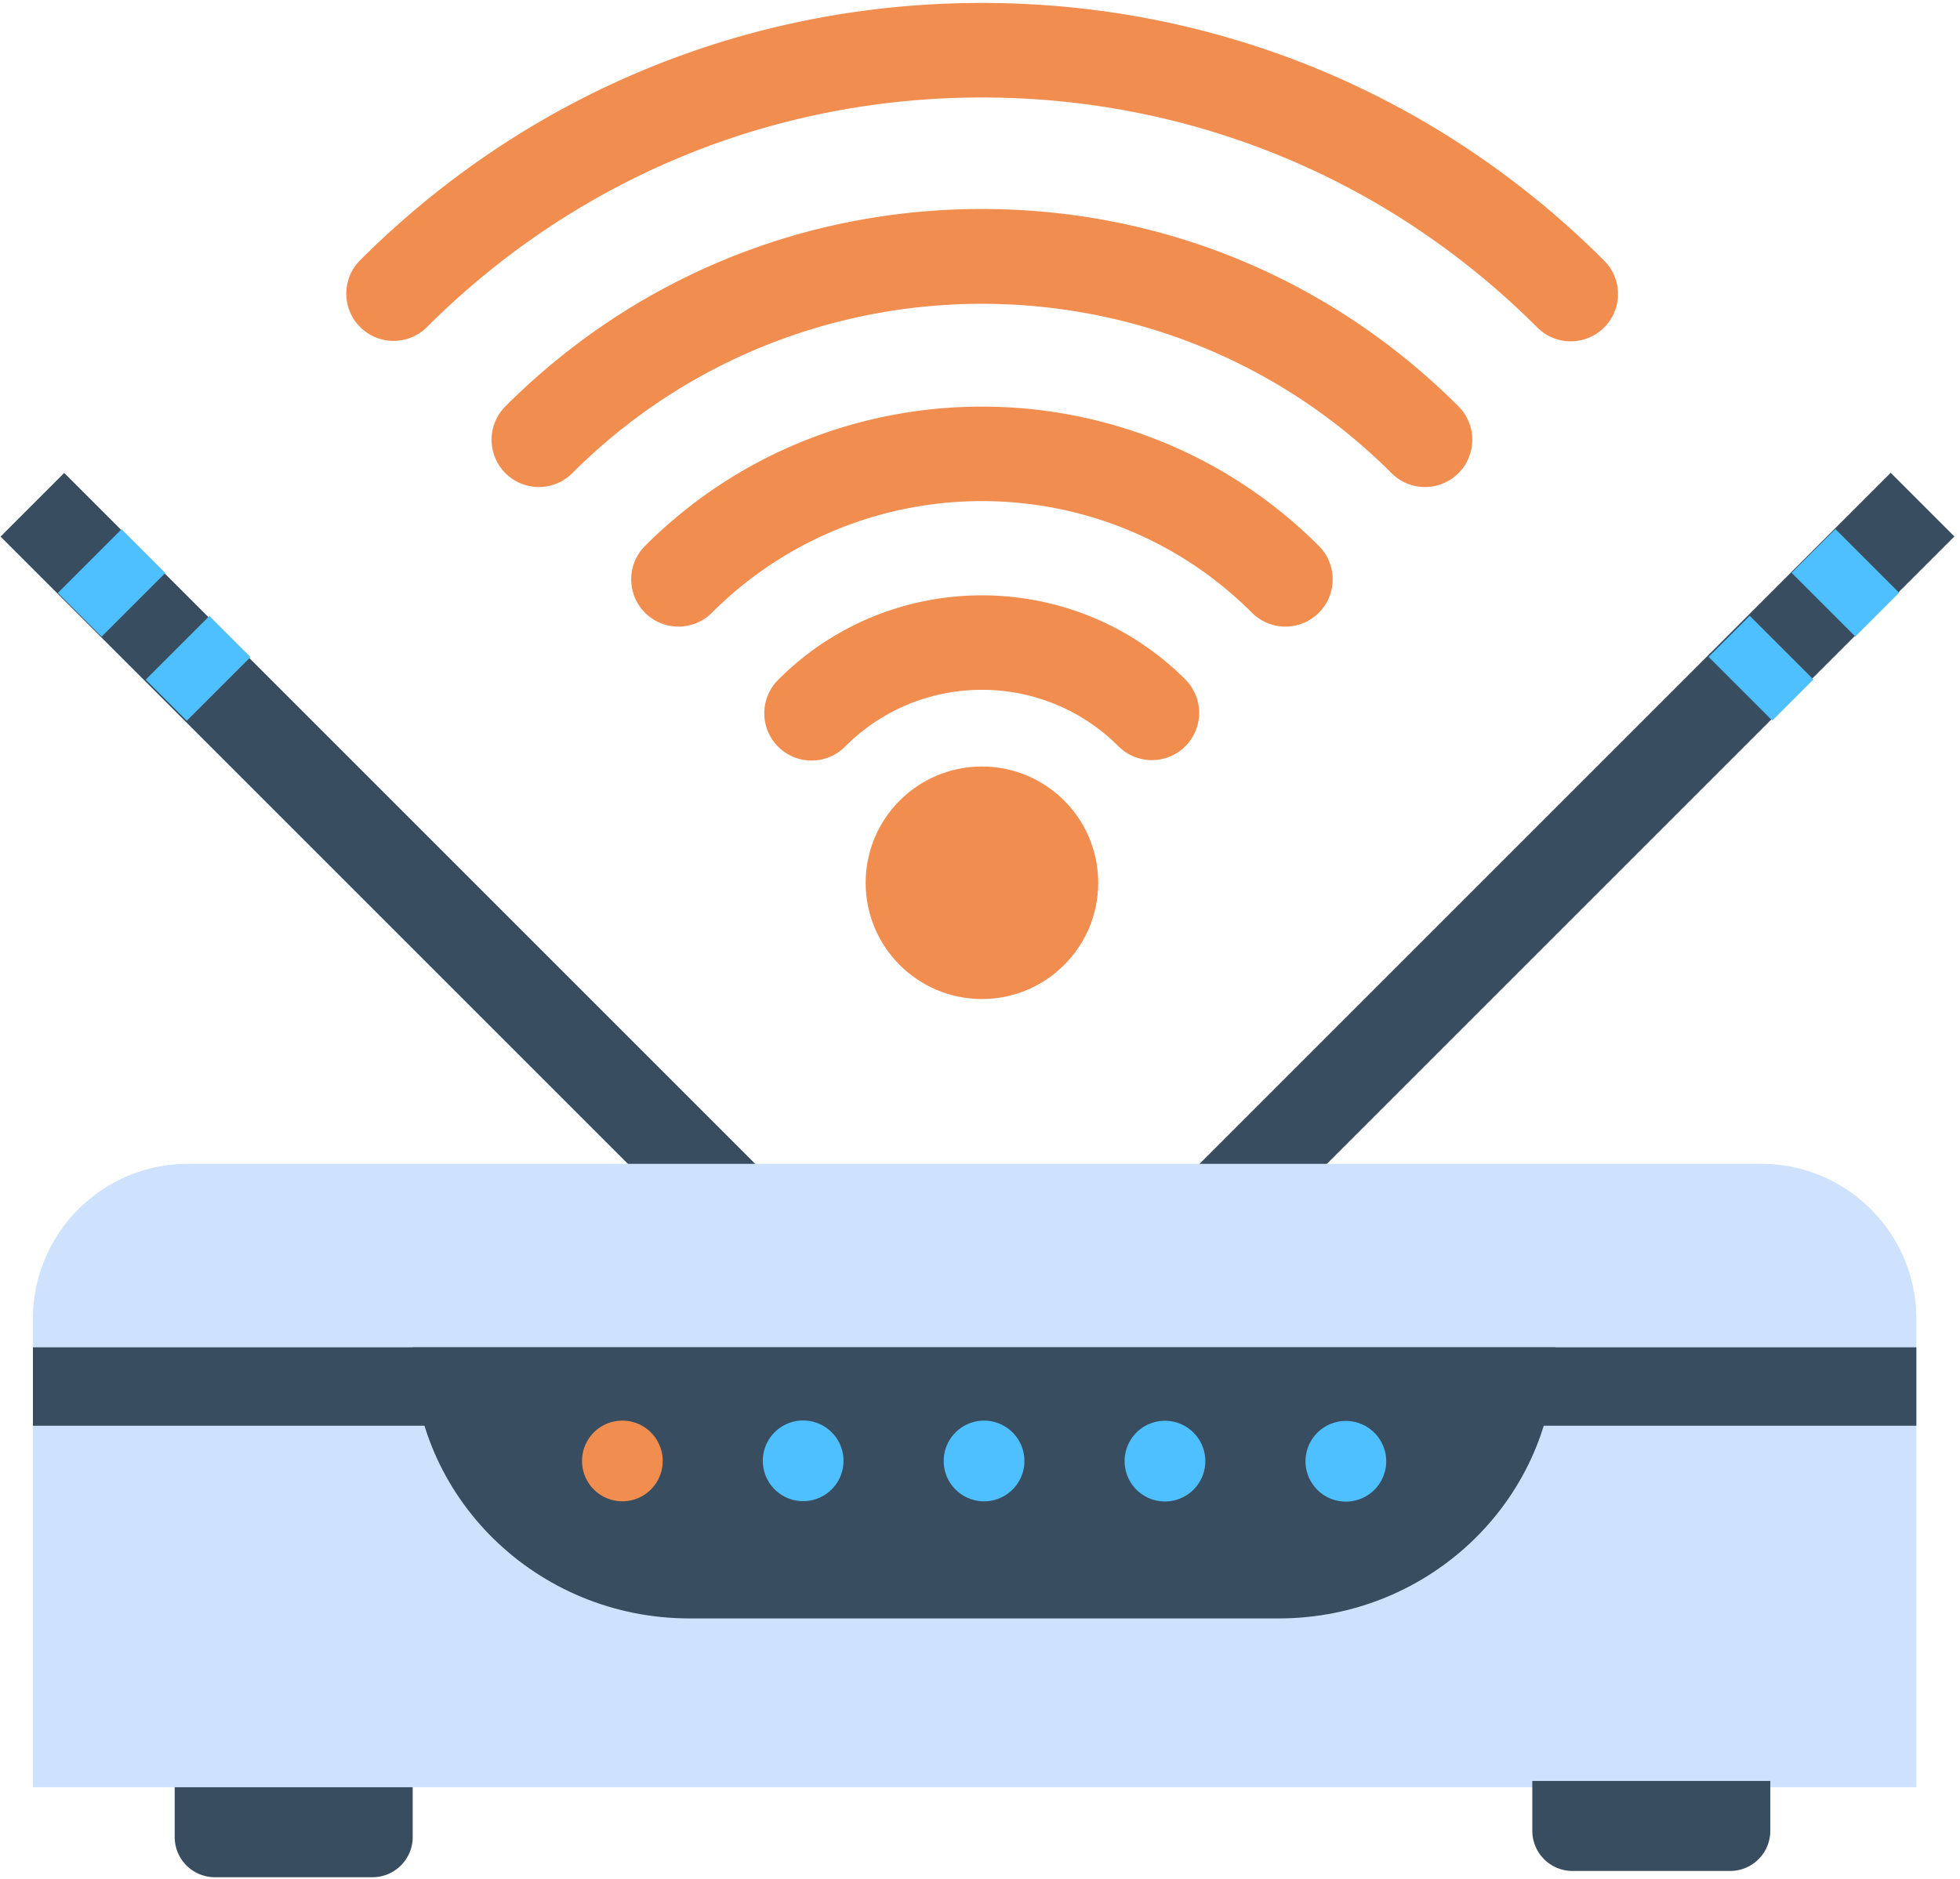 <svg xmlns="http://www.w3.org/2000/svg" width="195" height="187" viewBox="0 0 195 187"><g><g><g><g transform="rotate(-45 40.5 87.5)"><path fill="#384d5f" d="M36.016 140.223V34.783h8.96v105.44z"/></g><g transform="rotate(-45 11 58)"><path fill="#4fc0ff" d="M6.588 61.154v-6.157h8.96v6.157z"/></g><g transform="rotate(-45 19.5 66.5)"><path fill="#4fc0ff" d="M15.164 69.543V63.76h8.96v5.784z"/></g></g><g><g transform="rotate(-135 154 87.5)"><path fill="#384d5f" d="M149.532 140.223V34.783h8.96v105.44z"/></g><g transform="rotate(-135 183.5 58)"><path fill="#4fc0ff" d="M178.96 61.154v-6.157h8.96v6.157z"/></g><g transform="rotate(-135 175 66.5)"><path fill="#4fc0ff" d="M170.384 69.543V63.76h8.96v5.784z"/></g></g><g><g><path fill="#cee2fd" d="M190.658 131.229v46.604H3.275v-46.604c0-8.52 6.906-15.425 15.424-15.425h156.534c8.519 0 15.425 6.906 15.425 15.425z"/></g><g><path fill="#384d5f" d="M68.605 161.038h58.608c15.213 0 27.545-12.078 27.545-26.977H41.06c0 14.899 12.332 26.977 27.545 26.977z"/></g></g><g><path fill="#384d5f" d="M3.275 141.864v-7.803h187.383v7.803z"/></g><g transform="rotate(-76.717 61.5 145.5)"><path fill="#f18d4f" d="M57.71 145.878a4.014 4.014 0 1 1 8.028 0 4.014 4.014 0 0 1-8.029 0z"/></g><g transform="rotate(-80.783 79.5 145.5)"><path fill="#4fc0ff" d="M75.694 145.878a4.014 4.014 0 1 1 8.028 0 4.014 4.014 0 0 1-8.028 0z"/></g><g transform="rotate(-80.783 97.5 145.5)"><path fill="#4fc0ff" d="M93.678 145.878a4.014 4.014 0 1 1 8.029 0 4.014 4.014 0 0 1-8.03 0z"/></g><g transform="rotate(-80.783 115.5 145.5)"><path fill="#4fc0ff" d="M111.662 145.879a4.014 4.014 0 1 1 8.029 0 4.014 4.014 0 0 1-8.029 0z"/></g><g transform="rotate(-80.783 133.5 145.5)"><path fill="#4fc0ff" d="M129.647 145.878a4.014 4.014 0 1 1 8.028 0 4.014 4.014 0 0 1-8.028 0z"/></g><g><path fill="#384d5f" d="M21.38 186.79a4 4 0 0 1-4-4v-4.957h23.68v4.956a4 4 0 0 1-4 4z"/></g><g transform="rotate(180 164.5 182)"><path fill="#384d5f" d="M152.872 186.79v-4.957a4 4 0 0 1 4-4h15.68a4 4 0 0 1 4 4v4.956z"/></g><g><g><g><path fill="#f18d4f" d="M156.272 33.962a4.688 4.688 0 0 1-3.326-1.377c-14.759-14.76-34.381-22.887-55.254-22.887-20.872 0-40.495 8.128-55.254 22.887a4.703 4.703 0 0 1-6.65-6.651C52.322 9.398 74.307.292 97.691.292c23.385 0 45.37 9.106 61.906 25.642a4.703 4.703 0 0 1-3.326 8.028z"/></g></g><g><g><path fill="#f18d4f" d="M53.61 48.46a4.703 4.703 0 0 1-3.325-8.029c12.663-12.662 29.5-19.636 47.407-19.636 17.908 0 34.744 6.974 47.408 19.636a4.703 4.703 0 0 1-6.652 6.652c-22.473-22.474-59.04-22.474-81.512 0a4.69 4.69 0 0 1-3.325 1.377z"/></g></g><g><g><path fill="#f18d4f" d="M127.885 62.349a4.689 4.689 0 0 1-3.325-1.378c-14.815-14.814-38.92-14.814-53.735 0a4.702 4.702 0 1 1-6.651-6.65c18.482-18.483 48.554-18.483 67.037 0a4.703 4.703 0 0 1-3.326 8.028z"/></g></g><g><g><path fill="#f18d4f" d="M114.6 75.634a4.69 4.69 0 0 1-3.325-1.378c-7.49-7.49-19.676-7.49-27.165 0a4.703 4.703 0 1 1-6.651-6.65c11.157-11.157 29.31-11.157 40.467 0a4.702 4.702 0 0 1-3.326 8.028z"/></g></g><g><path fill="#f18d4f" d="M86.124 87.839c0-6.39 5.18-11.569 11.568-11.569 6.39 0 11.569 5.18 11.569 11.569 0 6.389-5.18 11.568-11.569 11.568-6.389 0-11.568-5.18-11.568-11.568z"/></g></g></g></g></svg>